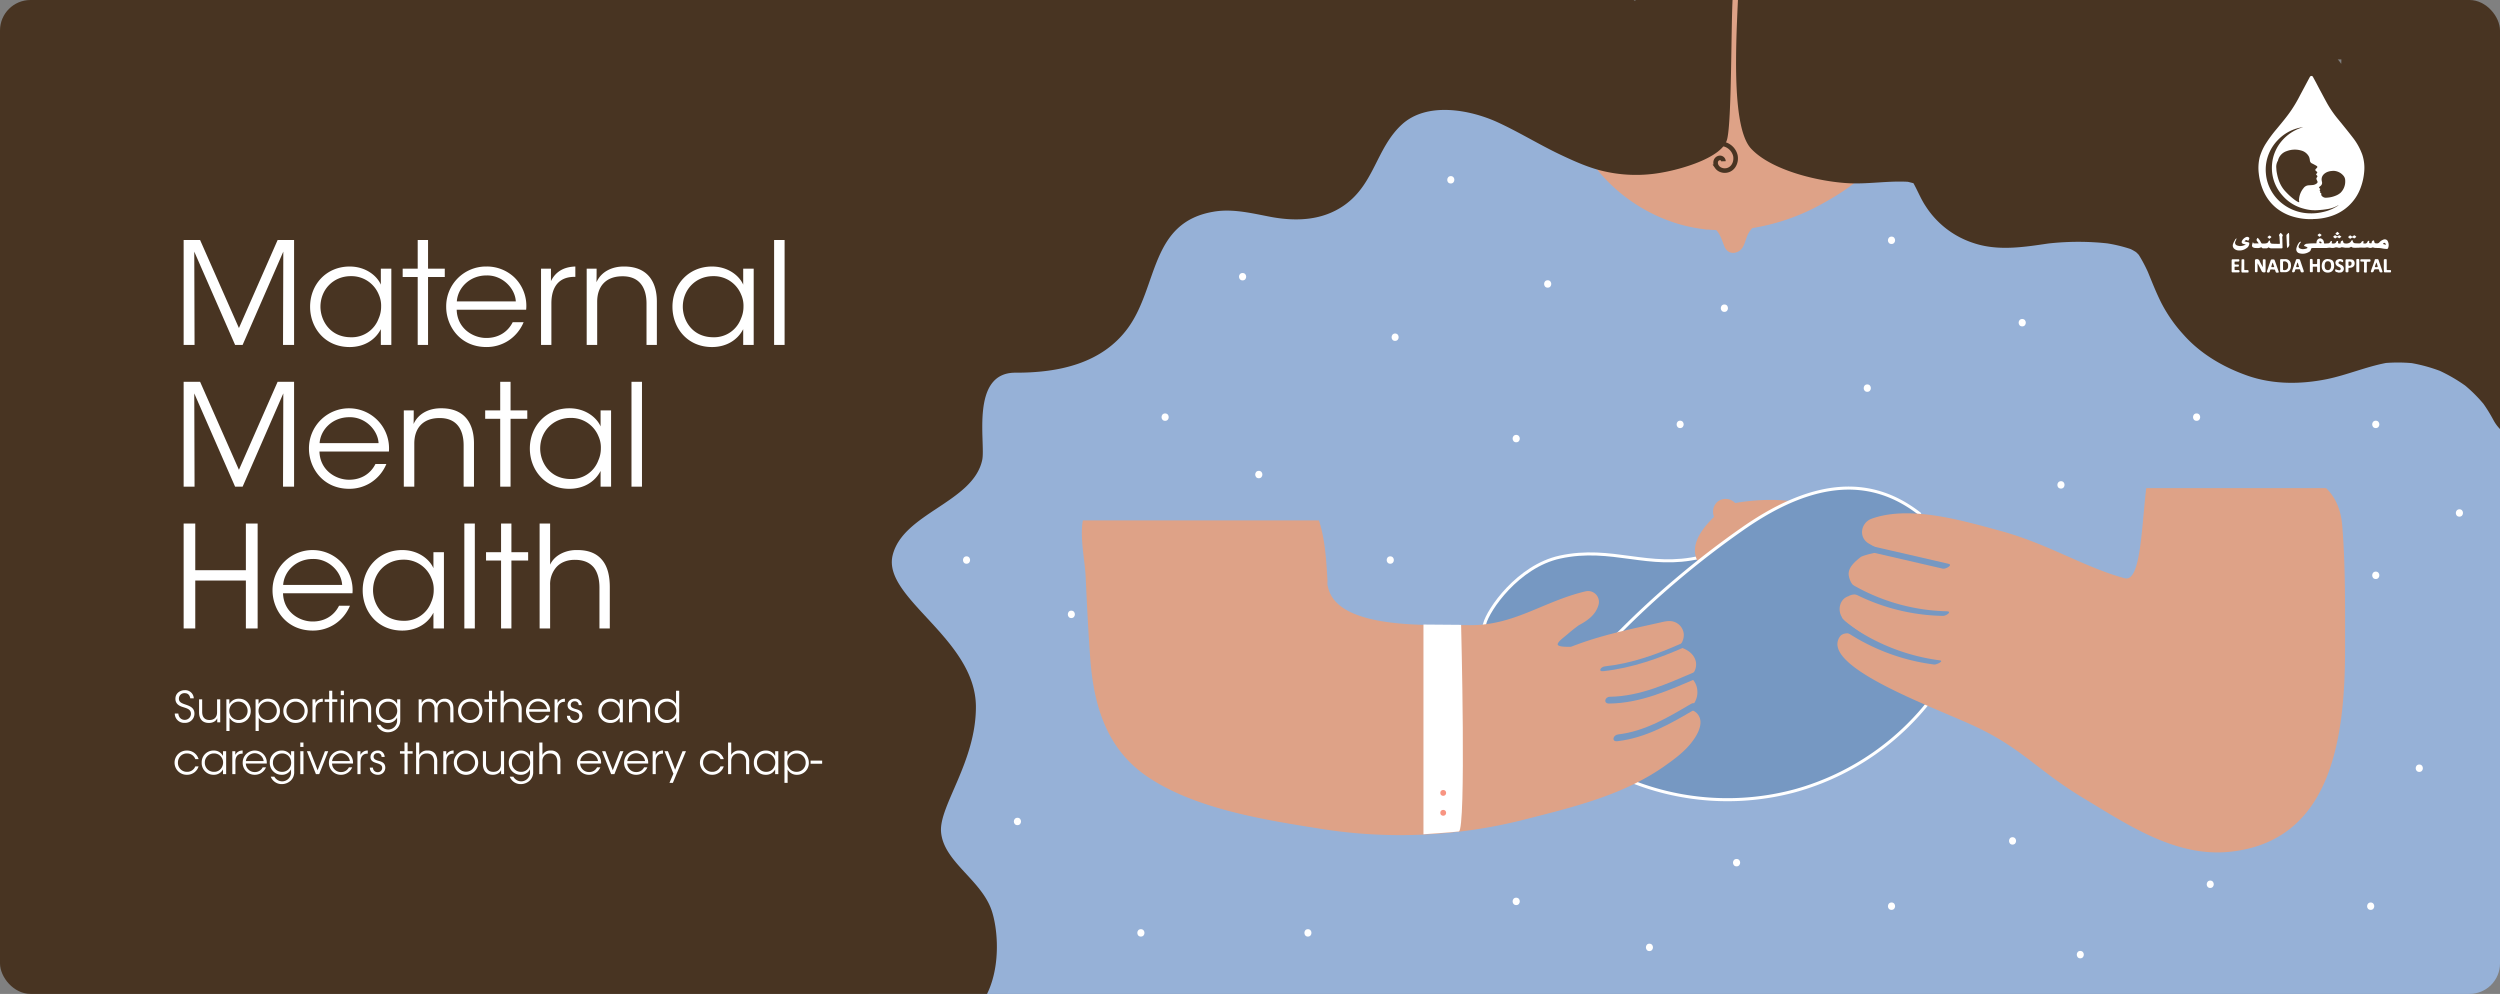 <svg xmlns="http://www.w3.org/2000/svg" xmlns:xlink="http://www.w3.org/1999/xlink" width="1640" height="652" viewBox="0 0 1640 652">
  <rect x="0" y="0" width="1640" height="652" fill="#808080" stroke="none"/>
  <defs>
    <clipPath id="clip-path">
      <rect id="Rectangle_41" data-name="Rectangle 41" width="1640" height="652" rx="20" transform="translate(13163 202)" fill="#d6d5db" opacity="0.61"/>
    </clipPath>
    <clipPath id="clip-path-2">
      <rect id="Rectangle_85" data-name="Rectangle 85" width="1640" height="660.049" transform="translate(0 0)"/>
    </clipPath>
    <clipPath id="clip-path-3">
      <rect id="Rectangle_86" data-name="Rectangle 86" width="1640" height="660.049"/>
    </clipPath>
    <clipPath id="clip-path-12">
      <rect id="Rectangle_95" data-name="Rectangle 95" width="1640" height="660.049" transform="translate(0)"/>
    </clipPath>
  </defs>
  <g id="Mask_Group_20" data-name="Mask Group 20" transform="translate(-13163 -202)" clip-path="url(#clip-path)">
    <g id="El_Nada_Landing_Page-Mobile_and_Desktop_01" data-name="El Nada Landing Page-Mobile and Desktop 01" transform="translate(14394 1101)">
      <g id="XMLID_2051_" transform="translate(-1231 -899.4)">
        <g id="Group_92" data-name="Group 92" clip-path="url(#clip-path-2)">
          <rect id="XMLID_2388_" width="1074.909" height="610.039" transform="translate(569.748 50.111)" fill="#96b1d7"/>
        </g>
        <g id="Group_93" data-name="Group 93" clip-path="url(#clip-path-3)">
          <path id="XMLID_2387_" d="M-127.228-537.974c-34.217,8.2-58.007-7.491-92.326,0-27.435,5.973-47.175,34.622-49.4,43.936,0,0-8,21.462,0,33.2s49.909,49.807,78.558,54.262c28.751,4.556,101.538-89.39,108.726-103.968C-74.586-525.219-127.228-537.974-127.228-537.974Z" transform="translate(1242.833 903.836)" fill="#7698c2" stroke="#fff" stroke-miterlimit="10" stroke-width="2"/>
        </g>
        <g id="Group_94" data-name="Group 94" clip-path="url(#clip-path-3)">
          <path id="XMLID_2386_" d="M-106.278-572.966a8.555,8.555,0,0,0-11.439-1.012,8.77,8.77,0,0,0-2.43,10.022c-6.783,6.783-17.919,19.133-9.516,31.18,2.531,3.644,6.175,1.62,10.326,1.215a9.339,9.339,0,0,0,9.719-1.62c7.188-5.872,14.274-11.642,21.462-17.514,6.074-4.961,28.548-9.82,28.548-18.627C-59.609-575.194-85.829-576.813-106.278-572.966Z" transform="translate(1244.56 903.396)" fill="#dea287"/>
        </g>
        <g id="Group_95" data-name="Group 95" clip-path="url(#clip-path-3)">
          <path id="XMLID_2385_" d="M-178.016-392.176a170.262,170.262,0,0,0,111.965,7.9,169.673,169.673,0,0,0,92.022-64.183L15.342-565.895c-30.573-23.79-67.523-23.79-115.306,9.314A587.341,587.341,0,0,0-184.9-484.6Z" transform="translate(1243.915 903.31)" fill="#7698c2" stroke="#fff" stroke-miterlimit="10" stroke-width="2"/>
        </g>
        <g id="XMLID_2380_" clip-path="url(#clip-path-3)">
          <path id="XMLID_2384_" d="M-170.5-829.194l.1.1a2.211,2.211,0,0,0-.3-.506c-.1,0-.1,0-.2-.1,0,.1.1.1.1.2Q-170.647-829.5-170.5-829.194Z" transform="translate(1244.088 900.26)" fill="#f89582"/>
          <path id="XMLID_2381_" d="M-5.165-848.506C-7.089-864-11.24-879.383-20.351-892.24c-9.719-13.768-24.7-22.778-41.2-26.118a121.724,121.724,0,0,0-13.565-2.025c-22.778-3.847-45.96.607-67.625,9.415a167.26,167.26,0,0,0-31.788,17.412c-11.541,8-22.474,16.906-29.864,29.054-8.1,13.363-10.832,30.775-6.681,45.859a20.645,20.645,0,0,0,2.227,11.035,109.315,109.315,0,0,0,65.6,55.578,104.024,104.024,0,0,0,18.222,3.746,2.994,2.994,0,0,0,1.012.2.913.913,0,0,0,.506-.1c1.923.2,3.847.3,5.77.4,2.733,2.835,3.847,6.985,5.467,10.933,1.519,3.442,4.758,4.961,8.3,3.442,4.252-1.721,4.859-6.175,6.378-10.022a17.3,17.3,0,0,1,3.543-5.669,139.366,139.366,0,0,0,44.442-15.185c14.173-7.694,30.877-18.323,39.481-32.4C-.509-812.467-3.04-831.094-5.165-848.506Zm-164.506,20.753h0a1.4,1.4,0,0,1-.3-.4.1.1,0,0,1-.1-.1c-.1-.1-.1-.2-.2-.3,0-.1-.1-.1-.1-.2h0a5.8,5.8,0,0,1-.4-.709,8.228,8.228,0,0,1,.607.81,3.3,3.3,0,0,1,1.215,1.114l-.911-.607C-169.773-827.956-169.773-827.855-169.672-827.753Z" transform="translate(1243.568 899.124)" fill="#dea287"/>
        </g>
        <g id="Group_96" data-name="Group 96" clip-path="url(#clip-path-3)">
          <path id="XMLID_2379_" d="M-125.911-932.293c-18.121.81-30.775,13.97-31.889,31.889a21.162,21.162,0,0,0-.1,2.531c-21.259-14.072-49.1-17.21-75.116-17.615a1113.3,1113.3,0,0,0-119.052,4.454c-10.731,1.012-23.183.81-33.812,4.556a18.628,18.628,0,0,0-6.681-.4l-2.43.3c-46.872,5.973-94.148.81-140.716-5.467,2.835.4,5.669.81,8.5,1.114-61.348-8.3-122.6-15.691-184.449-19.133q-44.8-2.43-89.593-2.733c-31.383-.2-62.968-.506-94.047,4.151-16,2.43-30.978,7.491-46.264,12.553-2.632.911-5.365,1.721-8,2.531-9.82-8.807-25.916-12.249-37.356-4.151-5.365,3.746-10.528,7.694-15.691,11.642-32.7-1.518-65.4-2.328-98.1-2.733a27.347,27.347,0,0,0-5.062-2.733c-8.909-3.746-21.664-3.442-30.269,2.43-27.131-.2-54.363-.1-81.494-.1-16.2,0-33.205,14.578-31.889,31.889,7.593,97.388,6.58,195.079,3.24,292.568-1.721,48.9-3.948,97.691-5.973,146.486q-1.518,36.6-2.733,73.294c-.81,23.588-2.025,47.277-1.721,70.864.2,14.78,2.632,29.257,9.212,42.62,7.593,15.286,21.968,26.119,38.064,31.18,24.5,7.694,51.022,0,75.724-3.847,53.452-6.58,107.309-5.264,161.064-3.543q83.367,2.581,166.835,5.264,47.226,1.519,94.553,3.037a26.123,26.123,0,0,0,4.859-.3l1.519,4.859c4.961,15.894,22.474,27.738,39.178,22.272,13.059-4.252,23.081-16.2,23.588-29.763a12.752,12.752,0,0,0,3.341,1.012c68.738,7.188,65.8-61.146,58.007-81.393-7.491-19.437-31.281-31.079-32.7-50.314-1.215-17.007,22.879-45.859,22.879-81.8,0-44.746-61.247-71.269-54.667-99.311,6.58-27.84,52.946-34.825,58.817-62.765,2.328-10.933-8.1-57.3,21.765-57.2,28.143.1,56.894-5.872,74-29.56,19.741-27.435,14.274-69.346,56.489-76.128,12.452-2.025,25,1.215,37.356,3.543,16.6,3.037,33.61,2.328,47.884-7.694,19.842-13.97,20.956-37.457,37.76-52.946,16.3-14.983,44.24-9.921,62.563-1.62,14.173,6.479,27.333,14.679,41.4,21.36,9.212,4.353,18.83,8.706,28.751,10.933a94.038,94.038,0,0,0,37.963.81c12.351-2.126,39.684-9.719,42.721-21.867,3.037-11.844,2.531-74,3.644-93.136C-93.009-917.006-109.409-933-125.911-932.293Z" transform="translate(1230.683 898.987)" fill="#483422"/>
        </g>
        <g id="Group_97" data-name="Group 97" clip-path="url(#clip-path-3)">
          <path id="XMLID_2376_" d="M445.425-654.979a128.08,128.08,0,0,0-11.439-17.615,39.828,39.828,0,0,0-.607-4.859c-3.543-18.222-6.58-36.647-9.111-55.072-2.227-16.8-3.948-33.711-5.365-50.617-1.316-16.3-2.733-32.8-1.215-49.2a83.741,83.741,0,0,1,3.644-13.768,70.188,70.188,0,0,1,4.353-7.593c1.215-1.316,2.531-2.632,3.847-3.847.709-.4,1.316-.911,2.025-1.316,11.743-6.884,18.931-22.677,14.679-36.039-4.556-14.072-16.2-22.373-30.775-23.385q-33.256-2.278-66.511-3.543l-2.43-2.126c-5.365-4.151-12.351-7.188-19.336-6.884a38.968,38.968,0,0,0-16.1,4.353,23.4,23.4,0,0,0-4.758,3.442q-66.815-1.215-133.731,1.923c-10.832.506-21.765,1.012-32.6,1.721-14.072,1.012-28.447,3.037-40.494,11.035a37.3,37.3,0,0,0-9.01,8.3c-3.138-.506-6.378-.911-9.516-1.316-4.151-5.062-9.719-9.111-15.691-9.921-25.41-3.543-50.212-3.24-75.116,2.835,0-3.847.1-7.694.1-11.541-.1-16.7-14.578-32.7-31.889-31.889A35.892,35.892,0,0,0-56.6-947.85,27.581,27.581,0,0,0-72.288-951.9c-16.8.709-32.5,14.072-31.889,31.889.709,19.538-8.3,101.64,8,119.153,13.768,14.78,46.163,22.069,65.6,22.778,12.452.4,24.8-1.721,37.254-1.012l3.644.911c2.733,4.859,4.758,10.123,7.9,14.881A58.736,58.736,0,0,0,49.5-739c16,5.467,32.8,2.835,49.2.4a177.317,177.317,0,0,1,38.773-.1,97.516,97.516,0,0,1,15.388,3.746,40.21,40.21,0,0,1,3.543,2.025l1.721,1.721a94.969,94.969,0,0,1,6.074,11.44c2.733,6.681,5.365,13.363,8.6,19.842a94.954,94.954,0,0,0,14.375,20.753c11.237,12.857,26.523,21.765,42.519,27.333,16.7,5.77,34.622,5.669,51.731,2.227,13.262-2.733,25.714-8.1,38.874-10.63a104.742,104.742,0,0,1,16.906.1,105.65,105.65,0,0,1,18.425,5.062,105.68,105.68,0,0,1,16.7,9.719,95.115,95.115,0,0,1,11.946,11.946,101.165,101.165,0,0,1,6.479,10.528c7.8,14.78,29.56,20.551,43.632,11.44C449.069-621.065,453.828-639.186,445.425-654.979ZM290.941-856.435a31.946,31.946,0,0,0-2.227-2.936h2.328A27.48,27.48,0,0,1,290.941-856.435Z" transform="translate(1244.889 898.751)" fill="#483422"/>
        </g>
        <g id="Group_98" data-name="Group 98" clip-path="url(#clip-path-3)">
          <path id="XMLID_2375_" d="M-126.479-434.916a9.064,9.064,0,0,0-4.049-2.328l-.911-.911a13.2,13.2,0,0,0,5.264-11.136,12.429,12.429,0,0,0-4.96-9.617,9.963,9.963,0,0,0,4.049-9.314c-.607-4.151-3.746-7.188-7.491-8.909a30.809,30.809,0,0,0-3.948-1.417,10.643,10.643,0,0,0,3.442-8.1,9.343,9.343,0,0,0-6.479-8.3c-3.341-1.114-7.086.1-10.427.81-15.894,3.543-31.788,6.884-47.277,12.047-3.341,1.114-6.58,2.328-9.82,3.543-4.151.1-9.01,0-8.706-1.822.4-1.923,4.96-5.062,6.277-6.277,2.43-2.126,4.859-4.049,7.491-5.973,5.872-3.138,11.338-6.985,13.059-13.667a7.105,7.105,0,0,0-8.6-8.605c-27.941,6.58-46.973,22.677-76.736,22.17-23.385-.4-86.353,3.644-92.225-25.207a4.708,4.708,0,0,0-.3-.911c-.1-1.114,0-2.43,0-3.24-1.012-16.4-1.822-33.61-9.415-48.491-9.212-18.323-25.41-19.437-44.442-18.627-21.462.911-42.822,2.632-64.183,3.746-15.185.81-31.99.506-39.988,16.4-6.277,12.351-1.215,31.18-.607,44.644.81,18.02,1.721,35.938,3.037,53.958,2.328,30.775,10.832,59.02,37.356,77.04,31.484,21.361,77.141,28.447,114.091,34.319a329.548,329.548,0,0,0,131.6-5.669c31.788-8.1,65.4-15.894,92.832-34.926,6.175-4.353,12.452-8.807,17.412-14.679C-126.682-419.63-120.81-428.842-126.479-434.916Z" transform="translate(1239.655 903.227)" fill="#dea287"/>
        </g>
        <g id="Group_99" data-name="Group 99" clip-path="url(#clip-path-3)">
          <path id="XMLID_2374_" d="M292.661-477.307c0-26.321.3-54.059-1.822-80.178-2.227-27.839-22.17-34.116-45.252-42.012-18.627-6.378-39.178-6.479-58.716-8-5.365-.4-10.731-.81-16,.4-13.97,3.24-6.783,88.175-22.778,83.822-26.119-6.985-50.415-22.677-81.9-31.18-25.106-6.783-58.919-16.8-84.025-7.9-7.086,2.531-8.909,12.047-2.126,16.2,3.24,1.923,6.479,3.746,9.921,5.365-3.948.2-13.464,2.43-15.084,3.644-3.442,2.733-8.5,6.884-7.8,11.946,1.215,8.2,8.706,12.249,17.007,14.578a7.72,7.72,0,0,0-1.721,1.316c-2.126-.709-4.353-1.417-6.378-2.328-3.138-1.316-6.58-1.417-9.212.2-5.669,1.822-7.086,9.01-4.252,13.565,0,2.632,19.538,14.882,26.017,20.348-5.568-3.037-11.237-5.77-17.007-8.4-3.543-1.519-8.2-2.025-10.326,1.012-13.363,19.741,62.867,46.568,89.39,59.121,30.472,14.375,40.8,28.953,70.459,46.77,29.156,17.514,60.741,39.077,96.477,35.128C282.639-350.967,292.762-415.858,292.661-477.307Z" transform="translate(1245.699 902.999)" fill="#dea287"/>
        </g>
        <g id="XMLID_2331_" clip-path="url(#clip-path-3)">
          <g id="XMLID_2367_" transform="translate(1222.09 358.312)">
            <g id="XMLID_42_" transform="translate(0)">
              <path id="XMLID_46_" d="M-22.686-542.16,28.64-530.315c1.923.4,6.884-2.531,3.543-3.24L-19.143-545.4c-1.923-.506-6.884,2.43-3.543,3.24Z" transform="translate(23.814 545.458)" fill="#7698c2"/>
            </g>
          </g>
          <g id="XMLID_2360_" transform="translate(1207.101 382.049)">
            <g id="XMLID_36_" transform="translate(0)">
              <path id="XMLID_40_" d="M-38.094-519.165a132.7,132.7,0,0,0,67.017,19.538c2.025,0,6.277-2.936,2.328-3.037A129.155,129.155,0,0,1-33.336-521.8c-1.519-.911-6.985,1.316-4.758,2.632Z" transform="translate(38.62 522.01)" fill="#7698c2"/>
            </g>
          </g>
          <g id="XMLID_2353_" transform="translate(1205.321 408.49)">
            <g id="XMLID_30_" transform="translate(0)">
              <path id="XMLID_34_" d="M-40.2-493.47a134.932,134.932,0,0,0,63.272,25.41c1.519.2,6.783-2.328,3.746-2.733a132.466,132.466,0,0,1-61.551-24.8c-1.417-1.114-6.681,1.215-5.467,2.126Z" transform="translate(40.378 495.892)" fill="#7698c2"/>
            </g>
          </g>
          <g id="XMLID_2346_" transform="translate(1049.749 421.956)">
            <g id="XMLID_24_" transform="translate(0)">
              <path id="XMLID_28_" d="M-140.446-482.2c-16.2,7.188-32.7,13.262-50.516,15.185-2.835.3-4.859,3.644-.81,3.138,18.83-2.126,36.444-8.4,53.553-16,3.746-1.721.4-3.543-2.227-2.328Z" transform="translate(194.053 482.59)" fill="#7698c2"/>
            </g>
          </g>
          <g id="XMLID_2339_" transform="translate(1053.059 440.975)">
            <g id="XMLID_18_" transform="translate(0)">
              <path id="XMLID_22_" d="M-132.185-463.5c-17.919,7.593-35.736,15.894-55.578,16.2-3.341,0-4.454,4.454-.506,4.454,20.956-.2,39.785-9.01,58.716-17.007,3.644-1.721.4-4.961-2.632-3.644Z" transform="translate(190.783 463.803)" fill="#7698c2"/>
            </g>
          </g>
          <g id="XMLID_2332_" transform="translate(1058.425 461.658)">
            <g id="XMLID_12_" transform="translate(0)">
              <path id="XMLID_16_" d="M-134.579-442.894c-14.983,8.807-30.269,18.02-47.884,20.044-3.341.4-4.454,4.859-.506,4.454,18.83-2.126,35.027-11.541,51.022-20.956,3.442-1.923.3-5.264-2.632-3.543Z" transform="translate(185.483 443.372)" fill="#7698c2"/>
            </g>
          </g>
        </g>
        <g id="Group_100" data-name="Group 100" clip-path="url(#clip-path-12)">
          <rect id="XMLID_2330_" width="202.57" height="62.563" transform="translate(688.294 279.205)" fill="#96b1d7"/>
        </g>
        <g id="Group_101" data-name="Group 101" transform="translate(0)" clip-path="url(#clip-path-3)">
          <rect id="XMLID_2329_" width="202.57" height="62.563" transform="translate(1371.02 258.047)" fill="#96b1d7"/>
        </g>
        <g id="Group_102" data-name="Group 102" clip-path="url(#clip-path-3)">
          <path id="XMLID_2328_" d="M-308.6-494.3v137.578s18.222-1.215,23.183-1.822S-283.9-494.1-283.9-494.1Z" transform="translate(1242.388 904.401)" fill="#fff"/>
        </g>
        <g id="Group_103" data-name="Group 103" transform="translate(0 0)" clip-path="url(#clip-path-12)">
          <circle id="XMLID_2327_" cx="1.923" cy="1.923" r="1.923" transform="translate(944.822 518.625)" fill="#f89582"/>
        </g>
        <g id="Group_104" data-name="Group 104" clip-path="url(#clip-path-12)">
          <circle id="XMLID_2326_" cx="1.923" cy="1.923" r="1.923" transform="translate(944.822 531.684)" fill="#f89582"/>
        </g>
        <g id="XMLID_2325_" clip-path="url(#clip-path-3)">
          <path id="Path_1239" data-name="Path 1239" d="M14.043,0l-.186-61.194L40.641,0H45.57L72.261-61.194,72.075,0h7.254V-68.82H68.541L43.152-11.067,17.67-68.82H6.882V0ZM143.127-50.034h-6.882v10.509c-2.418-5.673-9.765-11.9-20.46-11.9-15.252,0-25.947,11.718-25.947,26.412C89.838-11.253,99.51,1.4,115.785,1.4c8.928,0,16.554-4.185,20.46-11.718V0h6.882Zm-46.5,25.017c0-11.16,8.37-20.088,19.9-20.088a19.3,19.3,0,0,1,18.321,12,17.843,17.843,0,0,1,1.581,8,19.147,19.147,0,0,1-1.674,7.905A18.722,18.722,0,0,1,116.715-5.022c-13.764,0-19.995-10.881-20.088-19.9ZM160.425,0h6.789V-44.547h10.974v-5.487H167.214V-68.82h-6.789v18.786h-9.858v5.487h9.858ZM231.57-23.064a26,26,0,0,0-7.812-21.3,26.205,26.205,0,0,0-18.321-7.068,26.1,26.1,0,0,0-26.319,26.505c0,12.462,9.021,26.319,26.412,26.319A26.18,26.18,0,0,0,219.759-2.7,26.519,26.519,0,0,0,229.9-14.88h-7.161C219.48-8.37,213.249-4.557,205.53-4.557c-8.463.093-19.158-5.952-19.53-18.507Zm-45.477-5.487c.651-9.114,8.649-17.019,19.437-17.019,10.323-.279,18.786,8.277,19.251,17.019ZM241.335,0h6.789V-27.249c0-11.346,5.394-17.391,15.066-17.391h.651v-6.789c-5.859.186-12.369,2.139-16,9.579v-8.184h-6.51Zm29.946,0h6.882V-28.272c0-10.416,5.952-16.647,16.275-16.74,11.253-.186,16.089,7.161,16.089,17.949V0h6.789V-28.458c0-12.183-5.487-22.785-21.018-22.971-8.928-.186-15.717,3.813-18.6,10.323.093-3.348.093-6.138.093-8.928h-6.51ZM380.835-50.034h-6.882v10.509c-2.418-5.673-9.765-11.9-20.46-11.9-15.252,0-25.947,11.718-25.947,26.412,0,13.764,9.672,26.412,25.947,26.412,8.928,0,16.554-4.185,20.46-11.718V0h6.882Zm-46.5,25.017c0-11.16,8.37-20.088,19.9-20.088a19.3,19.3,0,0,1,18.321,12,17.843,17.843,0,0,1,1.581,8,19.147,19.147,0,0,1-1.674,7.905A18.722,18.722,0,0,1,354.423-5.022c-13.764,0-19.995-10.881-20.088-19.9ZM394.227,0h6.882V-68.82h-6.882ZM14.043,93l-.186-61.194L40.641,93H45.57L72.261,31.806,72.075,93h7.254V24.18H68.541L43.152,81.933,17.67,24.18H6.882V93Zm127.5-23.064a26.268,26.268,0,1,0-52.452-1.86c0,12.462,9.021,26.319,26.412,26.319A26.18,26.18,0,0,0,129.735,90.3,26.519,26.519,0,0,0,139.872,78.12h-7.161c-3.255,6.51-9.486,10.323-17.205,10.323-8.463.093-19.158-5.952-19.53-18.507ZM96.069,64.449c.651-9.114,8.649-17.019,19.437-17.019,10.323-.279,18.786,8.277,19.251,17.019ZM151.311,93h6.882V64.728c0-10.416,5.952-16.647,16.275-16.74,11.253-.186,16.089,7.161,16.089,17.949V93h6.789V64.542c0-12.183-5.487-22.785-21.018-22.971-8.928-.186-15.717,3.813-18.6,10.323.093-3.348.093-6.138.093-8.928h-6.51Zm63.24,0h6.789V48.453h10.974V42.966H221.34V24.18h-6.789V42.966h-9.858v5.487h9.858Zm72.726-50.034H280.4V53.475c-2.418-5.673-9.765-11.9-20.46-11.9-15.252,0-25.947,11.718-25.947,26.412,0,13.764,9.672,26.412,25.947,26.412,8.928,0,16.554-4.185,20.46-11.718V93h6.882Zm-46.5,25.017c0-11.16,8.37-20.088,19.9-20.088a19.3,19.3,0,0,1,18.321,12,17.843,17.843,0,0,1,1.581,8,19.147,19.147,0,0,1-1.674,7.9,18.722,18.722,0,0,1-18.042,12.183c-13.764,0-20-10.881-20.088-19.9ZM300.669,93h6.882V24.18h-6.882ZM14.508,186V154.566h33.2V186h7.719V117.18H47.709v30.6h-33.2v-30.6H6.882V186Zm103.137-23.064a26.268,26.268,0,1,0-52.452-1.86c0,12.462,9.021,26.319,26.412,26.319a26.18,26.18,0,0,0,14.229-4.092,26.519,26.519,0,0,0,10.137-12.183H108.81c-3.255,6.51-9.486,10.323-17.2,10.323-8.463.093-19.158-5.952-19.53-18.507Zm-45.477-5.487c.651-9.114,8.649-17.019,19.437-17.019,10.323-.279,18.786,8.277,19.251,17.019ZM177.63,135.966h-6.882v10.509c-2.418-5.673-9.765-11.9-20.46-11.9-15.252,0-25.947,11.718-25.947,26.412,0,13.764,9.672,26.412,25.947,26.412,8.928,0,16.554-4.185,20.46-11.718V186h6.882Zm-46.5,25.017c0-11.16,8.37-20.088,19.9-20.088a19.3,19.3,0,0,1,18.321,12,17.843,17.843,0,0,1,1.581,8,19.147,19.147,0,0,1-1.674,7.9,18.722,18.722,0,0,1-18.042,12.183c-13.764,0-19.995-10.881-20.088-19.9ZM191.022,186H197.9V117.18h-6.882Zm24.087,0H221.9V141.453h10.974v-5.487H221.9V117.18h-6.789v18.786h-9.858v5.487h9.858Zm25.3,0h6.882V157.542a16.991,16.991,0,0,1,4-11.625c2.6-2.976,6.7-4.929,12.183-4.929,5.952,0,9.858,1.86,12.555,5.115,2.511,3.255,3.627,7.812,3.627,13.206V186h6.789V159.03c0-7.161-1.3-13.206-4.743-17.577s-8.649-6.882-16.554-6.882c-7.068-.186-14.787,2.976-17.856,9.579V117.18H240.4Z" transform="translate(113.586 226.662)" fill="#fff"/>
        </g>
        <g id="XMLID_2323_" clip-path="url(#clip-path-3)">
          <rect id="XMLID_2324_" width="466.793" height="63.17" transform="translate(113.585 451)" fill="none"/>
          <path id="Path_1240" data-name="Path 1240" d="M1.064-5.768A6.122,6.122,0,0,0,7.56.364a6.037,6.037,0,0,0,6.412-6.076c0-3.808-3.08-4.9-5.04-5.656-3.136-1.064-5.18-1.68-5.152-4.2a3.563,3.563,0,0,1,3.78-3.556c2.744,0,3.416,2.044,3.668,3.388h2.3a5.576,5.576,0,0,0-5.88-5.348c-3.164,0-6.216,2.044-6.16,5.712,0,3.92,3.612,4.984,5.292,5.488,2.408.784,4.9,1.428,4.9,4.34A4.058,4.058,0,0,1,7.532-1.6c-1.288,0-3.808-.728-4.144-4.172Zm29.82-9.3H28.812v8.512c0,3.136-1.792,5.012-4.928,5.04-3.388.028-4.844-2.156-4.844-5.4v-8.148H17v8.54C17-2.856,18.648.336,23.352.42c2.688.028,4.732-1.148,5.572-3.108V0h1.96ZM34.916,5.712h2.072V-3.08A6.693,6.693,0,0,0,43.176.42a7.656,7.656,0,0,0,7.728-7.9c0-3.892-2.66-8.008-7.728-8.008a6.929,6.929,0,0,0-6.3,3.556v-3.136h-1.96ZM48.832-7.532a5.884,5.884,0,0,1-5.992,6.02A5.985,5.985,0,0,1,38.584-3.22,6.005,6.005,0,0,1,36.848-7.5a6.221,6.221,0,0,1,1.68-4.312,5.963,5.963,0,0,1,4.256-1.764,5.878,5.878,0,0,1,6.048,6.02ZM54.068,5.712H56.14V-3.08A6.693,6.693,0,0,0,62.328.42a7.656,7.656,0,0,0,7.728-7.9c0-3.892-2.66-8.008-7.728-8.008a6.929,6.929,0,0,0-6.3,3.556v-3.136h-1.96ZM67.984-7.532a5.884,5.884,0,0,1-5.992,6.02A5.985,5.985,0,0,1,57.736-3.22,6.005,6.005,0,0,1,56-7.5a6.221,6.221,0,0,1,1.68-4.312,5.963,5.963,0,0,1,4.256-1.764,5.878,5.878,0,0,1,6.048,6.02Zm4.312,0A7.772,7.772,0,0,0,80.276.392a7.778,7.778,0,0,0,8.008-7.924,7.8,7.8,0,0,0-8.008-7.952A7.788,7.788,0,0,0,72.3-7.56Zm2.044,0a5.871,5.871,0,0,1,5.936-6.02,5.854,5.854,0,0,1,5.936,6.02,5.854,5.854,0,0,1-5.936,6.02A5.865,5.865,0,0,1,74.34-7.5ZM91.392,0h2.044V-8.2c0-3.416,1.624-5.236,4.536-5.236h.2v-2.044A5.129,5.129,0,0,0,93.352-12.6v-2.464h-1.96ZM102.34,0h2.044V-13.412h3.3v-1.652h-3.3V-20.72H102.34v5.656H99.372v1.652h2.968Zm7.616-17.836h2.072V-20.72h-2.072Zm0,17.836h2.072V-15.064h-2.072Zm6.1,0h2.072V-8.512c0-3.136,1.792-5.012,4.9-5.04,3.388-.056,4.844,2.156,4.844,5.4V0h2.044V-8.568c0-3.668-1.652-6.86-6.328-6.916-2.688-.056-4.732,1.148-5.6,3.108.028-1.008.028-1.848.028-2.688h-1.96Zm32.928-15.064h-2.044v3.108a6.667,6.667,0,0,0-6.1-3.528,7.712,7.712,0,0,0-7.868,7.98A7.7,7.7,0,0,0,140.84.42a6.511,6.511,0,0,0,6.076-3.612V-1.26a5.835,5.835,0,0,1-5.824,5.992A5.938,5.938,0,0,1,137.76,3.64a5.8,5.8,0,0,1-1.792-1.988h-2.38a7.622,7.622,0,0,0,7.448,4.872A8.42,8.42,0,0,0,146.748,4.2a7.712,7.712,0,0,0,2.24-5.936Zm-13.944,7.5a5.86,5.86,0,0,1,5.992-5.992,5.549,5.549,0,0,1,4.592,2.1A6.5,6.5,0,0,1,147-7.5a6.315,6.315,0,0,1-1.68,4.256,5.78,5.78,0,0,1-4.228,1.736,5.856,5.856,0,0,1-6.048-6.02ZM161.056,0h2.072V-8.4a5.837,5.837,0,0,1,1.008-3.612,3.707,3.707,0,0,1,3.192-1.54,3.884,3.884,0,0,1,3.3,1.6,5.741,5.741,0,0,1,.784,3.584V0h2.072V-8.372a5.322,5.322,0,0,1,.9-3.612,3.938,3.938,0,0,1,3.3-1.568,3.557,3.557,0,0,1,3,1.26,5.917,5.917,0,0,1,1.12,4V0h2.072V-8.372c0-2.66-.392-4.284-1.708-5.6a5.552,5.552,0,0,0-4.06-1.512,5.669,5.669,0,0,0-4.144,1.68,6.757,6.757,0,0,0-1.092,1.6,7.863,7.863,0,0,0-.98-1.568,5.316,5.316,0,0,0-4.116-1.708,5.393,5.393,0,0,0-4.76,2.8v-2.38h-1.96ZM186.9-7.532A7.772,7.772,0,0,0,194.88.392a7.778,7.778,0,0,0,8.008-7.924,7.8,7.8,0,0,0-8.008-7.952A7.788,7.788,0,0,0,186.9-7.56Zm2.044,0a5.871,5.871,0,0,1,5.936-6.02,5.854,5.854,0,0,1,5.936,6.02,5.854,5.854,0,0,1-5.936,6.02A5.865,5.865,0,0,1,188.944-7.5ZM207.172,0h2.044V-13.412h3.3v-1.652h-3.3V-20.72h-2.044v5.656H204.2v1.652h2.968Zm7.616,0h2.072V-8.568a5.116,5.116,0,0,1,1.2-3.5,4.7,4.7,0,0,1,3.668-1.484,4.549,4.549,0,0,1,3.78,1.54A6.433,6.433,0,0,1,226.6-8.036V0h2.044V-8.12a8.4,8.4,0,0,0-1.428-5.292,5.882,5.882,0,0,0-4.984-2.072A5.678,5.678,0,0,0,216.86-12.6v-8.12h-2.072Zm32.48-6.944a7.829,7.829,0,0,0-2.352-6.412,7.89,7.89,0,0,0-5.516-2.128,7.859,7.859,0,0,0-7.924,7.98A7.78,7.78,0,0,0,239.428.42a7.882,7.882,0,0,0,4.284-1.232,7.984,7.984,0,0,0,3.052-3.668h-2.156a5.571,5.571,0,0,1-5.18,3.108,5.738,5.738,0,0,1-5.88-5.572ZM233.576-8.6a5.705,5.705,0,0,1,5.852-5.124,5.73,5.73,0,0,1,5.8,5.124ZM250.208,0h2.044V-8.2c0-3.416,1.624-5.236,4.536-5.236h.2v-2.044a5.129,5.129,0,0,0-4.816,2.884v-2.464h-1.96Zm17.836-11.284a4.268,4.268,0,0,0-4.592-4.2c-2.548,0-4.7,1.6-4.7,4.312.056,2.38,1.736,3.248,3.892,3.892,2.6.756,3.724,1.456,3.78,3.164a2.789,2.789,0,0,1-2.912,2.828,2.981,2.981,0,0,1-3.136-3h-2.044c.028,3.164,2.716,4.7,5.152,4.7a4.685,4.685,0,0,0,4.984-4.788c-.112-3.22-2.52-3.836-4.676-4.424-1.82-.532-2.912-1.12-2.968-2.548a2.384,2.384,0,0,1,2.6-2.436A2.36,2.36,0,0,1,266-11.284Zm26.964-3.78h-2.072V-11.9a6.617,6.617,0,0,0-6.16-3.584,7.692,7.692,0,0,0-7.812,7.952A7.668,7.668,0,0,0,286.776.42a6.685,6.685,0,0,0,6.16-3.528V0h2.072Zm-14,7.532A5.907,5.907,0,0,1,287-13.58a5.811,5.811,0,0,1,5.516,3.612,5.372,5.372,0,0,1,.476,2.408,5.765,5.765,0,0,1-.5,2.38,5.637,5.637,0,0,1-5.432,3.668A5.883,5.883,0,0,1,281.008-7.5ZM299.04,0h2.072V-8.512c0-3.136,1.792-5.012,4.9-5.04,3.388-.056,4.844,2.156,4.844,5.4V0H312.9V-8.568c0-3.668-1.652-6.86-6.328-6.916-2.688-.056-4.732,1.148-5.6,3.108.028-1.008.028-1.848.028-2.688h-1.96Zm32.928-20.72H329.9v8.708a6.629,6.629,0,0,0-6.16-3.472A7.64,7.64,0,0,0,315.98-7.56,7.67,7.67,0,0,0,323.764.42a6.666,6.666,0,0,0,6.216-3.528V0h1.988ZM318.024-7.56a5.89,5.89,0,0,1,6.02-6.02,5.892,5.892,0,0,1,4.256,1.736,5.78,5.78,0,0,1,1.736,4.228,5.909,5.909,0,0,1-1.68,4.34,5.98,5.98,0,0,1-4.284,1.764,5.871,5.871,0,0,1-6.048-6.02ZM14.532,28.9a5.68,5.68,0,0,1-5.46,3.584,5.854,5.854,0,0,1-5.936-6.02,6.18,6.18,0,0,1,1.708-4.34A5.72,5.72,0,0,1,9.1,20.42a5.768,5.768,0,0,1,5.46,3.724h2.128a7.817,7.817,0,0,0-7.672-5.628,7.953,7.953,0,1,0,.14,15.9A7.806,7.806,0,0,0,16.688,28.9Zm20.244-9.968H32.7V22.1a6.617,6.617,0,0,0-6.16-3.584,7.692,7.692,0,0,0-7.812,7.952,7.668,7.668,0,0,0,7.812,7.952,6.685,6.685,0,0,0,6.16-3.528V34h2.072Zm-14,7.532a5.907,5.907,0,0,1,5.992-6.048,5.811,5.811,0,0,1,5.516,3.612,5.372,5.372,0,0,1,.476,2.408,5.765,5.765,0,0,1-.5,2.38,5.637,5.637,0,0,1-5.432,3.668A5.883,5.883,0,0,1,20.776,26.5ZM38.808,34h2.044V25.8c0-3.416,1.624-5.236,4.536-5.236h.2V18.516A5.129,5.129,0,0,0,40.768,21.4V18.936h-1.96Zm22.6-6.944a7.909,7.909,0,1,0-15.792-.56,7.78,7.78,0,0,0,7.952,7.924,7.882,7.882,0,0,0,4.284-1.232A7.984,7.984,0,0,0,60.9,29.52H58.744a5.571,5.571,0,0,1-5.18,3.108,5.738,5.738,0,0,1-5.88-5.572ZM47.712,25.4a5.872,5.872,0,0,1,11.648,0Zm31.7-6.468H77.364v3.108a6.667,6.667,0,0,0-6.1-3.528,7.712,7.712,0,0,0-7.868,7.98A7.7,7.7,0,0,0,71.26,34.42a6.511,6.511,0,0,0,6.076-3.612V32.74a5.835,5.835,0,0,1-5.824,5.992A5.938,5.938,0,0,1,68.18,37.64a5.8,5.8,0,0,1-1.792-1.988h-2.38a7.622,7.622,0,0,0,7.448,4.872A8.42,8.42,0,0,0,77.168,38.2a7.712,7.712,0,0,0,2.24-5.936Zm-13.944,7.5a5.86,5.86,0,0,1,5.992-5.992,5.549,5.549,0,0,1,4.592,2.1A6.5,6.5,0,0,1,77.42,26.5a6.315,6.315,0,0,1-1.68,4.256,5.78,5.78,0,0,1-4.228,1.736,5.856,5.856,0,0,1-6.048-6.02ZM83.412,16.164h2.072V13.28H83.412Zm0,17.836h2.072V18.936H83.412Zm18.34-15.064H99.568L94.752,31.452,89.908,18.936H87.724L93.66,34h2.156Zm16.212,8.12a7.909,7.909,0,1,0-15.792-.56,7.78,7.78,0,0,0,7.952,7.924,7.882,7.882,0,0,0,4.284-1.232,7.984,7.984,0,0,0,3.052-3.668H115.3a5.571,5.571,0,0,1-5.18,3.108,5.738,5.738,0,0,1-5.88-5.572ZM104.272,25.4a5.872,5.872,0,0,1,11.648,0ZM120.9,34h2.044V25.8c0-3.416,1.624-5.236,4.536-5.236h.2V18.516a5.129,5.129,0,0,0-4.816,2.884V18.936H120.9ZM138.74,22.716a4.268,4.268,0,0,0-4.592-4.2c-2.548,0-4.7,1.6-4.7,4.312.056,2.38,1.736,3.248,3.892,3.892,2.6.756,3.724,1.456,3.78,3.164a2.789,2.789,0,0,1-2.912,2.828,2.981,2.981,0,0,1-3.136-3h-2.044c.028,3.164,2.716,4.7,5.152,4.7a4.685,4.685,0,0,0,4.984-4.788c-.112-3.22-2.52-3.836-4.676-4.424-1.82-.532-2.912-1.12-2.968-2.548a2.384,2.384,0,0,1,2.6-2.436,2.36,2.36,0,0,1,2.576,2.492ZM151.76,34H153.8V20.588h3.3V18.936h-3.3V13.28H151.76v5.656h-2.968v1.652h2.968Zm7.616,0h2.072V25.432a5.116,5.116,0,0,1,1.2-3.5,4.7,4.7,0,0,1,3.668-1.484,4.549,4.549,0,0,1,3.78,1.54,6.433,6.433,0,0,1,1.092,3.976V34h2.044V25.88a8.4,8.4,0,0,0-1.428-5.292,5.882,5.882,0,0,0-4.984-2.072,5.678,5.678,0,0,0-5.376,2.884V13.28h-2.072Zm17.836,0h2.044V25.8c0-3.416,1.624-5.236,4.536-5.236h.2V18.516a5.129,5.129,0,0,0-4.816,2.884V18.936h-1.96Zm6.916-7.532a7.994,7.994,0,0,0,15.988,0,7.994,7.994,0,0,0-15.988-.028Zm2.044,0a5.937,5.937,0,1,1,11.872,0,5.936,5.936,0,1,1-11.872.028Zm30.912-7.532h-2.072v8.512c0,3.136-1.792,5.012-4.928,5.04-3.388.028-4.844-2.156-4.844-5.4V18.936H203.2v8.54c0,3.668,1.652,6.86,6.356,6.944,2.688.028,4.732-1.148,5.572-3.108V34h1.96Zm19.1,0h-2.044v3.108a6.667,6.667,0,0,0-6.1-3.528,7.712,7.712,0,0,0-7.868,7.98,7.7,7.7,0,0,0,7.868,7.924,6.511,6.511,0,0,0,6.076-3.612V32.74a5.835,5.835,0,0,1-5.824,5.992,5.938,5.938,0,0,1-3.332-1.092,5.8,5.8,0,0,1-1.792-1.988h-2.38a7.622,7.622,0,0,0,7.448,4.872A8.42,8.42,0,0,0,233.94,38.2a7.712,7.712,0,0,0,2.24-5.936Zm-13.944,7.5a5.86,5.86,0,0,1,5.992-5.992,5.549,5.549,0,0,1,4.592,2.1,6.5,6.5,0,0,1,1.372,3.948,6.315,6.315,0,0,1-1.68,4.256,5.78,5.78,0,0,1-4.228,1.736,5.856,5.856,0,0,1-6.048-6.02ZM240.184,34h2.072V25.432a5.116,5.116,0,0,1,1.2-3.5,4.7,4.7,0,0,1,3.668-1.484,4.549,4.549,0,0,1,3.78,1.54A6.433,6.433,0,0,1,252,25.964V34h2.044V25.88a8.4,8.4,0,0,0-1.428-5.292,5.882,5.882,0,0,0-4.984-2.072,5.678,5.678,0,0,0-5.376,2.884V13.28h-2.072Zm40.544-6.944a7.909,7.909,0,1,0-15.792-.56,7.78,7.78,0,0,0,7.952,7.924,7.882,7.882,0,0,0,4.284-1.232,7.984,7.984,0,0,0,3.052-3.668h-2.156a5.571,5.571,0,0,1-5.18,3.108,5.738,5.738,0,0,1-5.88-5.572ZM267.036,25.4a5.872,5.872,0,0,1,11.648,0ZM295.4,18.936h-2.184L288.4,31.452l-4.844-12.516h-2.184L287.308,34h2.156Zm16.212,8.12a7.909,7.909,0,1,0-15.792-.56,7.78,7.78,0,0,0,7.952,7.924,7.882,7.882,0,0,0,4.284-1.232,7.984,7.984,0,0,0,3.052-3.668h-2.156a5.571,5.571,0,0,1-5.18,3.108,5.738,5.738,0,0,1-5.88-5.572ZM297.92,25.4a5.872,5.872,0,0,1,11.648,0ZM314.552,34H316.6V25.8c0-3.416,1.624-5.236,4.536-5.236h.2V18.516a5.129,5.129,0,0,0-4.816,2.884V18.936h-1.96Zm11.032,5.712h2.24l8.6-20.776h-2.268l-4.872,12.18-4.732-12.18h-2.212L328.16,33.72ZM359.044,28.9a5.68,5.68,0,0,1-5.46,3.584,5.854,5.854,0,0,1-5.936-6.02,6.181,6.181,0,0,1,1.708-4.34,5.973,5.973,0,0,1,9.716,2.016H361.2a7.981,7.981,0,1,0-7.532,10.276A7.806,7.806,0,0,0,361.2,28.9Zm4.984,5.1H366.1V25.432a5.116,5.116,0,0,1,1.2-3.5,4.7,4.7,0,0,1,3.668-1.484,4.549,4.549,0,0,1,3.78,1.54,6.433,6.433,0,0,1,1.092,3.976V34h2.044V25.88a8.4,8.4,0,0,0-1.428-5.292,5.882,5.882,0,0,0-4.984-2.072A5.678,5.678,0,0,0,366.1,21.4V13.28h-2.072Zm32.956-15.064h-2.072V22.1a6.617,6.617,0,0,0-6.16-3.584,7.692,7.692,0,0,0-7.812,7.952,7.668,7.668,0,0,0,7.812,7.952,6.685,6.685,0,0,0,6.16-3.528V34h2.072Zm-14,7.532a5.907,5.907,0,0,1,5.992-6.048,5.811,5.811,0,0,1,5.516,3.612,5.372,5.372,0,0,1,.476,2.408,5.765,5.765,0,0,1-.5,2.38,5.637,5.637,0,0,1-5.432,3.668,5.883,5.883,0,0,1-6.048-5.992Zm18.032,13.244h2.072V30.92a6.693,6.693,0,0,0,6.188,3.5,7.656,7.656,0,0,0,7.728-7.9c0-3.892-2.66-8.008-7.728-8.008a6.929,6.929,0,0,0-6.3,3.556V18.936h-1.96Zm13.916-13.244a5.884,5.884,0,0,1-5.992,6.02,5.883,5.883,0,0,1-5.992-5.992,6.221,6.221,0,0,1,1.68-4.312,5.963,5.963,0,0,1,4.256-1.764,5.878,5.878,0,0,1,6.048,6.02Zm3.22-1.344v2.044h7.588V25.124Z" transform="translate(113.586 474.238)" fill="#fff"/>
        </g>
        <g id="XMLID_2279_" clip-path="url(#clip-path-3)">
          <path id="XMLID_2319_" d="M315.716-740.349c0-.1.1-.1.1-.2-.1-.2-.3-.506-.4-.709a.852.852,0,0,0-1.417.1.609.609,0,0,0,.1.4c.506.1,1.012.3,1.62.4m-42.62-.911c.2-.1.4-.1.506-.2s0-.3-.1-.4a3.781,3.781,0,0,0-.709-.607.466.466,0,0,0-.709.3.487.487,0,0,0,.2.607,6.964,6.964,0,0,0,.81.3m-5.365,0h2.126c.3,0,.4-.1.4-.4a2.845,2.845,0,0,1,1.417-2.632,1.873,1.873,0,0,1,1.923,0,2.877,2.877,0,0,1,1.519,2.328c.1.81.1.81.911.81.607,0,1.215-.1,1.822-.1a1.459,1.459,0,0,0,1.316-.81c.1-.1.1-.3.2-.4a3.6,3.6,0,0,1,.911-.4c0,.3.2.607.1.81-.4,1.012,0,.81.709.911h.506a1.862,1.862,0,0,0,1.721-1.215.79.79,0,0,1,.4-.4.637.637,0,0,1,.607,0c.1,0,.1.4.1.506a.912.912,0,0,1-.1.506c0,.3.1.506.4.506h.1c1.114.2,1.215.4,1.316-.911,0-.4.911-1.012,1.316-.911.1,0,.2.1.2.3a.912.912,0,0,1,.1.506,1.19,1.19,0,0,0,1.114,1.012,4.521,4.521,0,0,0,2.835-.3,2.576,2.576,0,0,0,1.215-1.114,1.01,1.01,0,0,1,.4-.506c.4-.3.607-.2.709.3a1.624,1.624,0,0,0,1.417,1.519c1.012.1,2.025.1,3.037.1a1.56,1.56,0,0,0,1.316-.911c.1-.1.1-.3.3-.4l.911-.3c0,.2.1.506.1.709-.2,1.012-.4.911.81,1.012a1.665,1.665,0,0,0,1.822-1.215,1.011,1.011,0,0,1,.4-.506c.607-.2.81-.1.709.506-.1.911-.1.911.709,1.012.709.2.81.1.911-.607a1.3,1.3,0,0,1,1.114-1.215c.3-.1.4,0,.506.3v.1c.2,1.316.4,1.518,1.822,1.518a1.849,1.849,0,0,0,1.519-.607,6.165,6.165,0,0,1,2.632-1.822,2.163,2.163,0,0,1,3.037,1.215,5.421,5.421,0,0,1,.1,4.353c-.2.3-.4.506-.709.506a18.835,18.835,0,0,1-3.442-.4,11.159,11.159,0,0,0-1.822-.2c-1.316-.1-2.632.1-3.847-.4h-.4a3.08,3.08,0,0,1-2.328.2.372.372,0,0,1-.3-.1,3.308,3.308,0,0,0-1.721,0,12.335,12.335,0,0,1-2.733,0h-.911c-.4,0-.709.1-1.114.1-1.114,0-2.126.1-3.24,0a2.687,2.687,0,0,1-1.417-.506c-.2-.1-.4-.2-.506,0a2.132,2.132,0,0,1-1.316.506h-2.328c-.709-.1-1.316-.2-1.923-.3-.2,0-.4-.1-.506,0a2.937,2.937,0,0,1-2.43.2,3.372,3.372,0,0,0-2.227.1,5.774,5.774,0,0,1-2.632,0,2.753,2.753,0,0,0-.911,0c-.607,0-1.316.2-1.923.2h-8.909c-.709.1-.81.2-1.012.911a2.23,2.23,0,0,1-1.215,1.62,7.893,7.893,0,0,1-6.378.911,2.616,2.616,0,0,1-1.923-3.24,8.99,8.99,0,0,1,1.923-3.948,2.035,2.035,0,0,1,.81-.4h.3a.372.372,0,0,1-.1.3,14.815,14.815,0,0,0-.911,1.316,5.426,5.426,0,0,0-.506,1.114,1.312,1.312,0,0,0,.81,1.721,5.808,5.808,0,0,0,1.417.4,6.627,6.627,0,0,0,3.138-.506c.506-.2.506-.4.1-.709a3.837,3.837,0,0,0-1.316-.607c-.709-.2-.81-.506-.3-1.012a2.672,2.672,0,0,1,1.923-.709c.3,0,.607-.1.911-.1a24.076,24.076,0,0,1,2.43-.1Z" transform="translate(1249.371 901.312)" fill="#fff"/>
          <path id="XMLID_2318_" d="M234.374-738.787c-1.215.911-2.632.607-4.049.607a4.566,4.566,0,0,1-1.114-.3A1.384,1.384,0,0,1,228.3-740c.1-.607.3-1.114.4-1.62,0-.1.2-.2.3-.4a.765.765,0,0,1,.1.4c.1.2.2.4.4.4h3.138c-.1-.2-.1-.3-.2-.4-.2-.3-.4-.506-.607-.81-.709-.911-.709-1.114-.1-2.126q.3-.456.607,0a13.463,13.463,0,0,1,1.417,1.923c1.012,1.822.607,1.518,2.733,1.518a5.924,5.924,0,0,0,1.316-.2,1.786,1.786,0,0,0,1.316-1.215c.1-.2.1-.3.3-.4.1-.1.4-.2.506-.1.1,0,.2.3.2.506.1,1.012.4,1.417,1.417,1.519,1.519.1,3.138.1,4.657.1.3,0,.4-.1.4-.4-.1-1.518-.2-2.936-.3-4.454v-.1c-.709-.911.2-1.417.607-2.126,0-.1.4-.1.4,0a12.134,12.134,0,0,1,1.114,1.215.609.609,0,0,1,.1.4c-.607.911-.3,1.822-.3,2.733,0,1.721.1,3.442.1,5.062a.537.537,0,0,1-.607.607h-7.086a3.118,3.118,0,0,1-1.215-.506c-.2-.1-.3-.2-.506,0a1.554,1.554,0,0,1-1.316.506h-2.126c-.607-.2-.607-.2-1.114-.81" transform="translate(1249.016 901.268)" fill="#fff"/>
          <path id="XMLID_2317_" d="M218.432-744.386a2.211,2.211,0,0,1-.3.506c-.2.607-.506,1.114-.709,1.721a1.82,1.82,0,0,0,1.114,2.227,5.9,5.9,0,0,0,3.948.2l1.822-.607v-.1c-.1,0-.2-.1-.3-.1-.3-.1-.709-.2-1.012-.3-1.316-.3-1.62-1.114-1.012-2.227a5.357,5.357,0,0,1,2.632-2.328,1.623,1.623,0,0,1,1.519.1c.607.3.709.709.4,1.316a3.031,3.031,0,0,1-.4.81c-.1.2-.2.3-.506.1-.709-.607-1.519-.4-2.126.506.4.1.709.2,1.012.3l1.519.3c.607.2.709.506.607,1.215a3.869,3.869,0,0,1-1.923,2.733,7.636,7.636,0,0,1-5.872,1.316c-1.822-.4-3.746-1.923-2.733-4.454a12.835,12.835,0,0,1,1.215-2.328c.2-.607.506-.911,1.114-.911" transform="translate(1248.862 901.3)" fill="#fff"/>
          <path id="XMLID_2316_" d="M235.363-725.734v-4.556c0-.607.2-.709.911-.709s.911.1.911.709v6.985c0,.709-.3.911-.911.911a1.655,1.655,0,0,1-1.822-1.114c-.709-1.518-1.519-3.037-2.328-4.556,0-.1-.1-.1-.2-.2v4.961c0,.607-.2.81-.81.81-.709,0-.911-.1-.911-.709v-6.884c0-.709.3-.911,1.012-1.012a1.8,1.8,0,0,1,2.025,1.215c.607,1.316,1.316,2.531,1.923,3.746a.768.768,0,0,1,.2.4c-.1,0,0,0,0,0" transform="translate(1249.04 901.478)" fill="#fff"/>
          <path id="XMLID_2313_" d="M279.675-726.645c-.1-.607-.1-1.012-.2-1.417a1.854,1.854,0,0,0-1.822-1.62,1.791,1.791,0,0,0-2.025,1.417,5.176,5.176,0,0,0,0,3.037,1.731,1.731,0,0,0,1.62,1.316,1.771,1.771,0,0,0,2.025-1.114,4.765,4.765,0,0,0,.4-1.62m1.923-.2a4.564,4.564,0,0,1-1.316,3.644c-1.519,1.316-4.454,1.316-5.77-.2a3.972,3.972,0,0,1-.81-1.417,6.74,6.74,0,0,1,.1-3.746,3.564,3.564,0,0,1,4.151-2.531,4.542,4.542,0,0,1,1.923.506c1.316.607,1.62,1.924,1.721,3.24,0,.1,0,.3,0,.506" transform="translate(1249.574 901.477)" fill="#fff"/>
          <path id="XMLID_2310_" d="M248.423-726.747v2.328c0,.3.1.4.4.506a2.353,2.353,0,0,0,2.936-2.43v-.607a2.379,2.379,0,0,0-2.835-2.632c-.3,0-.506.1-.506.506,0,.81,0,1.518,0,2.328m-1.923,0v-3.442c0-.709.2-.911.911-.911h2.43a3.536,3.536,0,0,1,3.746,3.341,5.517,5.517,0,0,1-.1,2.227,3.547,3.547,0,0,1-3.644,3.037H247.31c-.506,0-.81-.2-.81-.81,0-1.114,0-2.227,0-3.442" transform="translate(1249.241 901.478)" fill="#fff"/>
          <path id="XMLID_2309_" d="M272.38-726.745v3.543c0,.607-.1.709-.709.709h-.506a.537.537,0,0,1-.607-.607v-2.43c0-.607,0-.607-.607-.607h-1.62c-.607,0-.607,0-.607.607v2.328c0,.607-.1.709-.709.709h-.709A.478.478,0,0,1,265.8-723v-7.593a.642.642,0,0,1,.506-.607h.1c1.114-.1,1.215.1,1.215,1.114v1.721c0,.4.1.506.506.506h1.923c.4,0,.506-.1.506-.506v-2.126c0-.607.1-.709.709-.709h.3c.709,0,.81.1.81.81q0,1.974,0,3.644" transform="translate(1249.479 901.476)" fill="#fff"/>
          <path id="XMLID_2306_" d="M257.945-728.772h-.2a26.141,26.141,0,0,0-.81,2.632.456.456,0,0,0,.3.3h1.215c.4,0,.4-.2.3-.506a6.55,6.55,0,0,1-.4-1.316,7.678,7.678,0,0,0-.4-1.114m3.037,6.378c-.81,0-.911-.1-1.215-.911-.4-1.316-.1-1.114-1.519-1.114h-1.316a.555.555,0,0,0-.607.4,2.383,2.383,0,0,0-.2.81,1.159,1.159,0,0,1-1.721.607c-.1-.1-.2-.506-.1-.607.3-1.114.709-2.227,1.114-3.341.4-1.316.911-2.531,1.316-3.847a.908.908,0,0,1,1.012-.709c1.519,0,1.519,0,2.025,1.417.709,2.126,1.417,4.151,2.126,6.277.1.81,0,1.012-.911,1.012" transform="translate(1249.337 901.478)" fill="#fff"/>
          <path id="XMLID_2303_" d="M241.847-728.774a.314.314,0,0,1-.2.1,24.43,24.43,0,0,0-.81,2.531.456.456,0,0,0,.3.3h1.316a.456.456,0,0,0,.3-.3,27.049,27.049,0,0,1-.911-2.632m-.1,4.454h-.709c-.81,0-.81,0-1.012.709,0,.1-.1.2-.1.4-.3.81-.506,1.012-1.316.911-.607-.1-.709-.2-.607-.81.3-1.012.709-2.025,1.012-3.037.4-1.316.911-2.531,1.316-3.847.3-.81.4-.911,1.316-.911,1.215,0,1.215,0,1.62,1.114.81,2.227,1.519,4.353,2.328,6.58.3.81.2.911-.709,1.012-.911,0-1.012-.1-1.316-.911-.4-1.316-.2-1.114-1.519-1.114a.372.372,0,0,0-.3-.1" transform="translate(1249.135 901.48)" fill="#fff"/>
          <path id="XMLID_2300_" d="M291.431-729.481c-.2,0-.607-.1-.607.4v1.923c0,.1.2.3.3.4a1.332,1.332,0,0,0,1.721-1.215c.1-1.114-.3-1.519-1.417-1.519m-2.531,2.835v-3.442c0-.709.2-.911,1.012-.911a24.679,24.679,0,0,1,2.733.1,2.326,2.326,0,0,1,2.227,2.328,2.664,2.664,0,0,1-2.126,3.037c-.4.1-.911.1-1.417.2-.3,0-.506.1-.506.506v1.721a.669.669,0,0,1-.607.709h-.506c-.709-.1-.709-.1-.81-.81h0v-3.442" transform="translate(1249.764 901.479)" fill="#fff"/>
          <path id="XMLID_2299_" d="M215.1-726.748v-3.341c0-.709.2-.911.911-.911h3.442c.607,0,.709.2.709.709,0,.607-.2.709-.709.81H217.53c-.4,0-.506.1-.506.506v.911c0,.4.2.506.506.506h1.62c.506,0,.709.2.709.709s-.2.709-.709.709h-1.62c-.4,0-.506.1-.506.506v1.215c0,.4.2.506.506.506h1.923a.825.825,0,0,1,.709,1.316.773.773,0,0,1-.506.2h-3.847c-.506,0-.709-.2-.709-.709,0-1.316,0-2.43,0-3.644Z" transform="translate(1248.853 901.479)" fill="#fff"/>
          <path id="XMLID_2298_" d="M284.529-722.19c-.506-.2-1.114-.3-1.721-.506a1.069,1.069,0,0,1-.506-1.518c.2-.3.4-.2.607-.1a5.556,5.556,0,0,0,1.721.506.981.981,0,0,0,1.215-1.012,1.286,1.286,0,0,0-.4-.709,6.045,6.045,0,0,0-1.114-.607,2.924,2.924,0,0,1-1.923-2.126,2.282,2.282,0,0,1,1.519-2.632,3.329,3.329,0,0,1,2.936.1,1.035,1.035,0,0,1,.506,1.417c-.1.3-.3.3-.607.2s-.607-.3-.911-.4a.865.865,0,0,0-.709,0,1.07,1.07,0,0,0-.709.607.7.7,0,0,0,.3.911,4.406,4.406,0,0,0,.709.4c.3.2.709.3,1.012.506a2.581,2.581,0,0,1,1.417,2.733,2.576,2.576,0,0,1-2.025,2.126,6.217,6.217,0,0,0-1.316.1" transform="translate(1249.681 901.477)" fill="#fff"/>
          <path id="XMLID_2297_" d="M300.93-726.039v-2.835a.537.537,0,0,0-.607-.607h-1.215c-.506,0-.607-.3-.607-.709,0-.506.1-.81.607-.81h5.467c.506,0,.607.4.607.81s0,.709-.607.81h-1.215a.537.537,0,0,0-.607.607v5.669c0,.3.1.709-.3.81a3.481,3.481,0,0,1-1.417-.1c-.1,0-.2-.4-.2-.506.1-1.215.1-2.126.1-3.138" transform="translate(1249.883 901.479)" fill="#fff"/>
          <path id="XMLID_2296_" d="M221.5-726.849v-3.442c0-.607.1-.709.709-.709h.4c.607,0,.709.1.709.709v5.669c0,.709,0,.709.709.709h1.519c.506,0,.607.4.607.81s0,.81-.506.81h-3.543c-.506,0-.607-.2-.709-.81.1-1.316.1-2.531.1-3.746" transform="translate(1248.931 901.479)" fill="#fff"/>
          <path id="XMLID_2295_" d="M297.823-726.746v3.543c0,.506-.1.709-.709.709h-.506c-.506,0-.709-.2-.709-.709v-7.289c0-.506.2-.709.709-.709h.506c.506,0,.709.2.709.709v3.746" transform="translate(1249.851 901.477)" fill="#fff"/>
          <path id="XMLID_2294_" d="M252.422-741.823a4.929,4.929,0,0,0,.1,1.215,2.689,2.689,0,0,1-1.114,2.227c-.2.2-.4.1-.4-.2,0-.506-.1-1.012-.1-1.518-.1-2.025-.2-3.948-.3-5.973a1.362,1.362,0,0,1,.506-1.215l.607-.607c.1-.1.3-.1.4-.2.1.2.2.3.2.506a8.707,8.707,0,0,1,.1,1.62v4.049h0" transform="translate(1249.291 901.268)" fill="#fff"/>
          <path id="XMLID_2293_" d="M286.265-745.69c-.1.1-.1.2-.2.3-.3.2-.607.506-.911.709-.2.1-.506.1-.607-.1-1.012-.607-1.012-.607-1.923.1a.616.616,0,0,1-.81,0c-1.215-1.012-1.114-.81,0-1.721a.616.616,0,0,1,.81,0c.911.709.911.709,1.923,0,.3-.2.506-.2.709,0s.506.3.709.506c.1,0,.2.1.3.2" transform="translate(1249.666 901.287)" fill="#fff"/>
          <path id="XMLID_2292_" d="M293.232-745.082a4.284,4.284,0,0,0-.709.506c-.4.4-.709.3-1.114,0-1.012-.81-1.012-.709-.1-1.519.506-.4.607-.506,1.114-.1.1,0,.1.1.2.1.607.506.607.506,1.316,0,.2-.2.607-.506.81-.4a4.5,4.5,0,0,1,1.114.81c.1,0,0,.3-.1.4s-.2.2-.3.2c-1.012.81-.81.709-1.721.1a.913.913,0,0,1-.506-.1" transform="translate(1249.786 901.287)" fill="#fff"/>
          <path id="XMLID_2291_" d="M239.515-744.174a12.131,12.131,0,0,0-1.215-1.114v-.1c.4-.3.709-.607,1.114-.911.1-.1.506,0,.607.1,1.114.81,1.114.81,0,1.62a2.771,2.771,0,0,1-.506.4" transform="translate(1249.14 901.29)" fill="#fff"/>
          <path id="XMLID_2290_" d="M272.015-745.473c-.2-.2-.4-.3-.607-.506-.81-.709-.81-.709,0-1.316.709-.506.709-.506,1.316,0,.911.607.911.607,0,1.316-.2.2-.506.3-.709.506" transform="translate(1249.541 901.273)" fill="#fff"/>
          <path id="XMLID_2289_" d="M283.716-748.8c.4.4.81.709,1.215,1.114v.1a5.451,5.451,0,0,1-1.215.911c-.1.1-.506-.1-.607-.2-.911-.81-.911-.81.1-1.518a.713.713,0,0,1,.506-.4" transform="translate(1249.684 901.259)" fill="#fff"/>
          <path id="XMLID_2284_" d="M281.3-787.541c-.506.1-1.114.1-1.721.2a12.237,12.237,0,0,0-1.822.506c-2.733,1.114-4.454,3.341-3.644,6.378.4,1.519-.3,2.43-1.417,3.24q-.911.607,0,1.215c.4.3.4.506.1.81s-.3.506.1.81c.1.1.2.4.1.506-.2.4-.1.607.3.81.3.2.506.4.4.81a1.3,1.3,0,0,0,.4,1.215,3.4,3.4,0,0,0,3.037,1.114,17.839,17.839,0,0,0,6.479-1.518,10.491,10.491,0,0,0,2.733-1.721,10.361,10.361,0,0,0,3.037-8,4.775,4.775,0,0,0-1.215-3.24,8.858,8.858,0,0,0-6.884-3.138M261.858-816.19h0a18.89,18.89,0,0,0-2.531.4,28.128,28.128,0,0,0-14.173,8.1,27.791,27.791,0,0,0-5.669,8.5,27.391,27.391,0,0,0-2.126,13.363,26.874,26.874,0,0,0,2.227,8.807,28.108,28.108,0,0,0,9.01,11.338A30,30,0,0,0,265-759.7a34.04,34.04,0,0,0,10.123-.911,28.473,28.473,0,0,0,9.516-4.049c.1-.1.3-.2.4-.3-.2,0-.3,0-.4.1a20.673,20.673,0,0,1-6.479,2.328,56.121,56.121,0,0,1-5.77.709,26.861,26.861,0,0,1-10.225-.911,27.277,27.277,0,0,1-14.173-8.909,26.788,26.788,0,0,1-6.681-16.8,28.755,28.755,0,0,1,.81-7.8,27.282,27.282,0,0,1,6.479-11.844,29.069,29.069,0,0,1,11.035-7.39c.607-.2,1.417-.506,2.227-.709m-17.716,26.22c.1,1.114.1,2.126.3,3.24.81,4.859,2.43,9.314,5.973,12.958A41.431,41.431,0,0,0,257.1-767.9a9.263,9.263,0,0,0,1.721.911c.3.1.4.1.4-.3a6.154,6.154,0,0,1-.1-1.923,13.016,13.016,0,0,1,2.936-6.985,4.339,4.339,0,0,1,3.037-1.822c.911-.1,1.822-.1,2.733-.2a4.99,4.99,0,0,0,2.936-1.114,1.115,1.115,0,0,0,.3-1.519c-.1-.3-.3-.607-.4-.911a1.227,1.227,0,0,1,.2-1.518c.4-.607.4-.81-.1-1.316-.607-.607-.607-.607,0-1.316l.1-.1a.676.676,0,0,0-.1-1.012,1.011,1.011,0,0,1-.506-.4c-.607-.4-.607-.911-.1-1.417l.709-.709c.4-.506.3-.81-.2-1.215a2.211,2.211,0,0,1-.506-.3c-.81-.4-1.62-.911-2.531-1.316a2.365,2.365,0,0,1-1.417-2.025,8.843,8.843,0,0,0-.506-2.227,7.977,7.977,0,0,0-5.264-4.252,14.95,14.95,0,0,0-9.415.4,8.615,8.615,0,0,0-5.77,6.277,7.871,7.871,0,0,0-1.114,4.252m23.081,34.116a40.909,40.909,0,0,1-13.565-2.126,31.976,31.976,0,0,1-9.314-5.062,29.7,29.7,0,0,1-7.9-9.82,38.34,38.34,0,0,1-3.746-12.857,29.978,29.978,0,0,1,.607-10.832,35.681,35.681,0,0,1,3.644-8.3,87.566,87.566,0,0,1,7.593-10.326c3.341-4.049,6.681-8,9.617-12.351a89.773,89.773,0,0,0,5.568-9.516c2.126-3.948,4.151-7.8,6.277-11.743.3-.506.506-1.012,1.215-1.012s1.012.506,1.215,1.012c1.417,2.531,2.733,5.062,4.049,7.593,1.822,3.341,3.543,6.681,5.365,9.921a71.481,71.481,0,0,0,7.188,10.225c3.138,3.847,6.277,7.694,9.314,11.642a40.08,40.08,0,0,1,6.277,11.338,27.793,27.793,0,0,1,1.215,11.136,39.292,39.292,0,0,1-2.43,10.731,30.289,30.289,0,0,1-7.8,11.642,30.319,30.319,0,0,1-10.832,6.479,38.228,38.228,0,0,1-11.743,2.126,2.8,2.8,0,0,0-.911.1h-.911" transform="translate(1249.068 900.012)" fill="#fff"/>
          <path id="XMLID_2281_" d="M309.045-728.772h-.2c-.3.911-.607,1.721-.911,2.632a.456.456,0,0,0,.3.3h1.316c.1,0,.3-.3.3-.3a26.127,26.127,0,0,0-.81-2.632m0-2.328h.607a.761.761,0,0,1,.709.506c.81,2.531,1.721,4.961,2.531,7.491.2.4,0,.607-.4.709h-.4c-.81,0-1.012-.1-1.215-.911-.4-1.215-.1-1.114-1.519-1.114h-.1a3.731,3.731,0,0,0-1.519.1c-.3.2-.4.81-.607,1.316a1.291,1.291,0,0,1-1.721.4,1.109,1.109,0,0,1,0-.81c.4-1.316.911-2.632,1.417-3.948l.911-2.733c.2-1.012.2-1.012,1.316-1.012" transform="translate(1249.967 901.478)" fill="#fff"/>
          <path id="XMLID_2280_" d="M313.7-726.848v-3.442c0-.607.2-.709.81-.81h.4c.607,0,.709.2.709.81v5.568c0,.81,0,.81.81.81h1.417c.4,0,.607.2.607.506v.506a.478.478,0,0,1-.506.506h-3.543c-.506,0-.607-.3-.607-.81-.1-1.215-.1-2.43-.1-3.644" transform="translate(1250.07 901.478)" fill="#fff"/>
        </g>
        <g id="XMLID_2054_" clip-path="url(#clip-path-3)">
          <g id="XMLID_2272_" transform="translate(912.883 219.173)">
            <g id="XMLID_2274_" transform="translate(0)">
              <path id="XMLID_2278_" d="M-326.972-678.041c3.138,0,3.138-4.859,0-4.859-3.037.1-3.037,4.859,0,4.859Z" transform="translate(329.25 682.9)" fill="#fff"/>
            </g>
          </g>
          <g id="XMLID_2265_" transform="translate(1012.928 184.247)">
            <g id="XMLID_2267_" transform="translate(0)">
              <path id="XMLID_2271_" d="M-228.071-712.541c3.138,0,3.138-4.859,0-4.859s-3.138,4.859,0,4.859Z" transform="translate(230.425 717.4)" fill="#fff"/>
            </g>
          </g>
          <g id="XMLID_2258_" transform="translate(1222.585 252.58)">
            <g id="XMLID_2260_" transform="translate(0)">
              <path id="XMLID_2264_" d="M-20.971-645.041c3.138,0,3.138-4.859,0-4.859s-3.138,4.859,0,4.859Z" transform="translate(23.325 649.9)" fill="#fff"/>
            </g>
          </g>
          <g id="XMLID_2251_" transform="translate(1099.863 276.37)">
            <g id="XMLID_2253_" transform="translate(0)">
              <path id="XMLID_2257_" d="M-142.272-621.541c3.138,0,3.138-4.859,0-4.859-3.037,0-3.037,4.859,0,4.859Z" transform="translate(144.55 626.4)" fill="#fff"/>
            </g>
          </g>
          <g id="XMLID_2244_" transform="translate(761.967 271.612)">
            <g id="XMLID_2246_">
              <path id="XMLID_2250_" d="M-475.971-626.241c3.138,0,3.138-4.859,0-4.859s-3.138,4.859,0,4.859Z" transform="translate(478.325 631.1)" fill="#fff"/>
            </g>
          </g>
          <g id="XMLID_2237_" transform="translate(700.493 400.99)">
            <g id="XMLID_2239_">
              <path id="XMLID_2243_" d="M-536.772-498.441c3.138,0,3.138-4.859,0-4.859-3.037,0-3.037,4.859,0,4.859Z" transform="translate(539.05 503.3)" fill="#fff"/>
            </g>
          </g>
          <g id="XMLID_2230_" transform="translate(631.716 365.356)">
            <g id="XMLID_2232_">
              <path id="XMLID_2236_" d="M-604.672-533.641c3.138,0,3.138-4.859,0-4.859-3.037,0-3.138,4.859,0,4.859Z" transform="translate(606.988 538.5)" fill="#fff"/>
            </g>
          </g>
          <g id="XMLID_2223_" transform="translate(665.086 536.847)">
            <g id="XMLID_2225_" transform="translate(0 0)">
              <path id="XMLID_2229_" d="M-571.671-364.241c3.138,0,3.138-4.859,0-4.859-3.138.1-3.138,4.859,0,4.859Z" transform="translate(574.025 369.1)" fill="#fff"/>
            </g>
          </g>
          <g id="XMLID_2216_" transform="translate(746.073 609.938)">
            <g id="XMLID_2218_" transform="translate(0 0)">
              <path id="XMLID_2222_" d="M-491.671-292.041c3.138,0,3.138-4.859,0-4.859s-3.138,4.859,0,4.859Z" transform="translate(494.025 296.9)" fill="#fff"/>
            </g>
          </g>
          <g id="XMLID_2209_" transform="translate(855.685 609.938)">
            <g id="XMLID_2211_" transform="translate(0 0)">
              <path id="XMLID_2215_" d="M-383.472-292.041c3.138,0,3.138-4.859,0-4.859-3.037,0-3.037,4.859,0,4.859Z" transform="translate(385.75 296.9)" fill="#fff"/>
            </g>
          </g>
          <g id="XMLID_2202_" transform="translate(909.669 365.356)">
            <g id="XMLID_2204_" transform="translate(0)">
              <path id="XMLID_2208_" d="M-330.071-533.641c3.138,0,3.138-4.859,0-4.859s-3.138,4.859,0,4.859Z" transform="translate(332.425 538.5)" fill="#fff"/>
            </g>
          </g>
          <g id="XMLID_2195_" transform="translate(823.417 309.272)">
            <g id="XMLID_2197_" transform="translate(0)">
              <path id="XMLID_2201_" d="M-415.271-589.041c3.138,0,3.138-4.859,0-4.859s-3.138,4.859,0,4.859Z" transform="translate(417.625 593.9)" fill="#fff"/>
            </g>
          </g>
          <g id="XMLID_2188_" transform="translate(992.276 285.684)">
            <g id="XMLID_2190_">
              <path id="XMLID_2194_" d="M-248.471-612.341c3.138,0,3.138-4.859,0-4.859s-3.138,4.859,0,4.859Z" transform="translate(250.825 617.2)" fill="#fff"/>
            </g>
          </g>
          <g id="XMLID_2181_" transform="translate(949.39 115.914)">
            <g id="XMLID_2183_">
              <path id="XMLID_2187_" d="M-290.872-780.041c3.138,0,3.138-4.859,0-4.859-3.037.1-3.138,4.859,0,4.859Z" transform="translate(293.188 784.9)" fill="#fff"/>
            </g>
          </g>
          <g id="XMLID_2174_" transform="translate(812.787 179.489)">
            <g id="XMLID_2176_">
              <path id="XMLID_2180_" d="M-425.771-717.241c3.138,0,3.138-4.859,0-4.859s-3.138,4.859,0,4.859Z" transform="translate(428.125 722.1)" fill="#fff"/>
            </g>
          </g>
          <g id="XMLID_2167_" transform="translate(1128.841 200.141)">
            <g id="XMLID_2169_" transform="translate(0)">
              <path id="XMLID_2173_" d="M-113.571-696.841c3.138,0,3.138-4.859,0-4.859s-3.138,4.859,0,4.859Z" transform="translate(115.925 701.7)" fill="#fff"/>
            </g>
          </g>
          <g id="XMLID_2160_" transform="translate(1324.224 209.657)">
            <g id="XMLID_2162_" transform="translate(0)">
              <path id="XMLID_2166_" d="M79.429-687.441c3.138,0,3.138-4.859,0-4.859s-3.138,4.859,0,4.859Z" transform="translate(-77.075 692.3)" fill="#fff"/>
            </g>
          </g>
          <g id="XMLID_2153_" transform="translate(1349.634 316.054)">
            <g id="XMLID_2155_" transform="translate(0)">
              <path id="XMLID_2159_" d="M104.529-582.341c3.138,0,3.138-4.859,0-4.859-3.138.1-3.138,4.859,0,4.859Z" transform="translate(-102.175 587.2)" fill="#fff"/>
            </g>
          </g>
          <g id="XMLID_2146_" transform="translate(1238.478 155.598)">
            <g id="XMLID_2148_" transform="translate(0)">
              <path id="XMLID_2152_" d="M-5.271-740.841c3.138,0,3.138-4.859,0-4.859-3.138.1-3.138,4.859,0,4.859Z" transform="translate(7.625 745.7)" fill="#fff"/>
            </g>
          </g>
          <g id="XMLID_2139_" transform="translate(1438.619 271.612)">
            <g id="XMLID_2141_">
              <path id="XMLID_2145_" d="M192.429-626.241c3.138,0,3.138-4.859,0-4.859s-3.138,4.859,0,4.859Z" transform="translate(-190.075 631.1)" fill="#fff"/>
            </g>
          </g>
          <g id="XMLID_2132_" transform="translate(1556.152 276.37)">
            <g id="XMLID_2134_">
              <path id="XMLID_2138_" d="M308.529-621.541c3.138,0,3.138-4.859,0-4.859s-3.138,4.859,0,4.859Z" transform="translate(-306.175 626.4)" fill="#fff"/>
            </g>
          </g>
          <g id="XMLID_2125_" transform="translate(1556.152 375.378)">
            <g id="XMLID_2127_">
              <path id="XMLID_2131_" d="M308.529-523.741c3.138,0,3.138-4.859,0-4.859s-3.138,4.859,0,4.859Z" transform="translate(-306.175 528.6)" fill="#fff"/>
            </g>
          </g>
          <g id="XMLID_2118_" transform="translate(1611.022 334.479)">
            <g id="XMLID_2120_" transform="translate(0)">
              <path id="XMLID_2124_" d="M362.729-564.141c3.138,0,3.138-4.859,0-4.859-3.138.1-3.138,4.859,0,4.859Z" transform="translate(-360.375 569)" fill="#fff"/>
            </g>
          </g>
          <g id="XMLID_2111_" transform="translate(1584.701 501.921)">
            <g id="XMLID_2113_">
              <path id="XMLID_2117_" d="M336.729-398.741c3.138,0,3.138-4.859,0-4.859s-3.138,4.859,0,4.859Z" transform="translate(-334.375 403.6)" fill="#fff"/>
            </g>
          </g>
          <g id="XMLID_2104_" transform="translate(1447.604 578.049)">
            <g id="XMLID_2106_" transform="translate(0)">
              <path id="XMLID_2110_" d="M201.228-323.541c3.138,0,3.138-4.859,0-4.859-3.037.1-3.037,4.859,0,4.859Z" transform="translate(-198.95 328.4)" fill="#fff"/>
            </g>
          </g>
          <g id="XMLID_2097_" transform="translate(1552.812 592.425)">
            <g id="XMLID_2099_">
              <path id="XMLID_2103_" d="M305.229-309.341c3.138,0,3.138-4.859,0-4.859-3.138.1-3.138,4.859,0,4.859Z" transform="translate(-302.875 314.2)" fill="#fff"/>
            </g>
          </g>
          <g id="XMLID_2090_" transform="translate(1362.364 624.212)">
            <g id="XMLID_2092_" transform="translate(0 0)">
              <path id="XMLID_2096_" d="M117.028-277.941c3.138,0,3.138-4.859,0-4.859-3.037,0-3.037,4.859,0,4.859Z" transform="translate(-114.75 282.8)" fill="#fff"/>
            </g>
          </g>
          <g id="XMLID_2083_" transform="translate(1317.922 549.602)">
            <g id="XMLID_2085_" transform="translate(0)">
              <path id="XMLID_2089_" d="M73.128-351.641c3.138,0,3.138-4.859,0-4.859-3.037,0-3.037,4.859,0,4.859Z" transform="translate(-70.85 356.5)" fill="#fff"/>
            </g>
          </g>
          <g id="XMLID_2076_" transform="translate(1238.478 592.425)">
            <g id="XMLID_2078_" transform="translate(0)">
              <path id="XMLID_2082_" d="M-5.271-309.341c3.138,0,3.138-4.859,0-4.859-3.138.1-3.138,4.859,0,4.859Z" transform="translate(7.625 314.2)" fill="#fff"/>
            </g>
          </g>
          <g id="XMLID_2069_" transform="translate(1136.839 563.877)">
            <g id="XMLID_2071_" transform="translate(0)">
              <path id="XMLID_2075_" d="M-105.671-337.541c3.138,0,3.138-4.859,0-4.859s-3.138,4.859,0,4.859Z" transform="translate(108.025 342.4)" fill="#fff"/>
            </g>
          </g>
          <g id="XMLID_2062_" transform="translate(1079.717 619.454)">
            <g id="XMLID_2064_" transform="translate(0)">
              <path id="XMLID_2068_" d="M-162.172-282.641c3.138,0,3.138-4.859,0-4.859-3.037,0-3.037,4.859,0,4.859Z" transform="translate(164.45 287.5)" fill="#fff"/>
            </g>
          </g>
          <g id="XMLID_2055_" transform="translate(992.276 589.286)">
            <g id="XMLID_2057_">
              <path id="XMLID_2061_" d="M-248.471-312.441c3.138,0,3.138-4.859,0-4.859s-3.138,4.859,0,4.859Z" transform="translate(250.825 317.3)" fill="#fff"/>
            </g>
          </g>
        </g>
        <g id="Group_105" data-name="Group 105" clip-path="url(#clip-path-3)">
          <path id="XMLID_2053_" d="M-116.162-805.9a10.271,10.271,0,0,1,9.82,7.694c.709,3.24-.4,6.985-3.138,8.807-2.733,1.924-6.985,1.417-8.909-1.316a4.46,4.46,0,0,1-.81-3.543,3.018,3.018,0,0,1,2.632-2.328,2.3,2.3,0,0,1,2.43,2.227" transform="translate(1244.725 900.554)" fill="none" stroke="#483422" stroke-miterlimit="10" stroke-width="3"/>
        </g>
      </g>
    </g>
  </g>
</svg>
